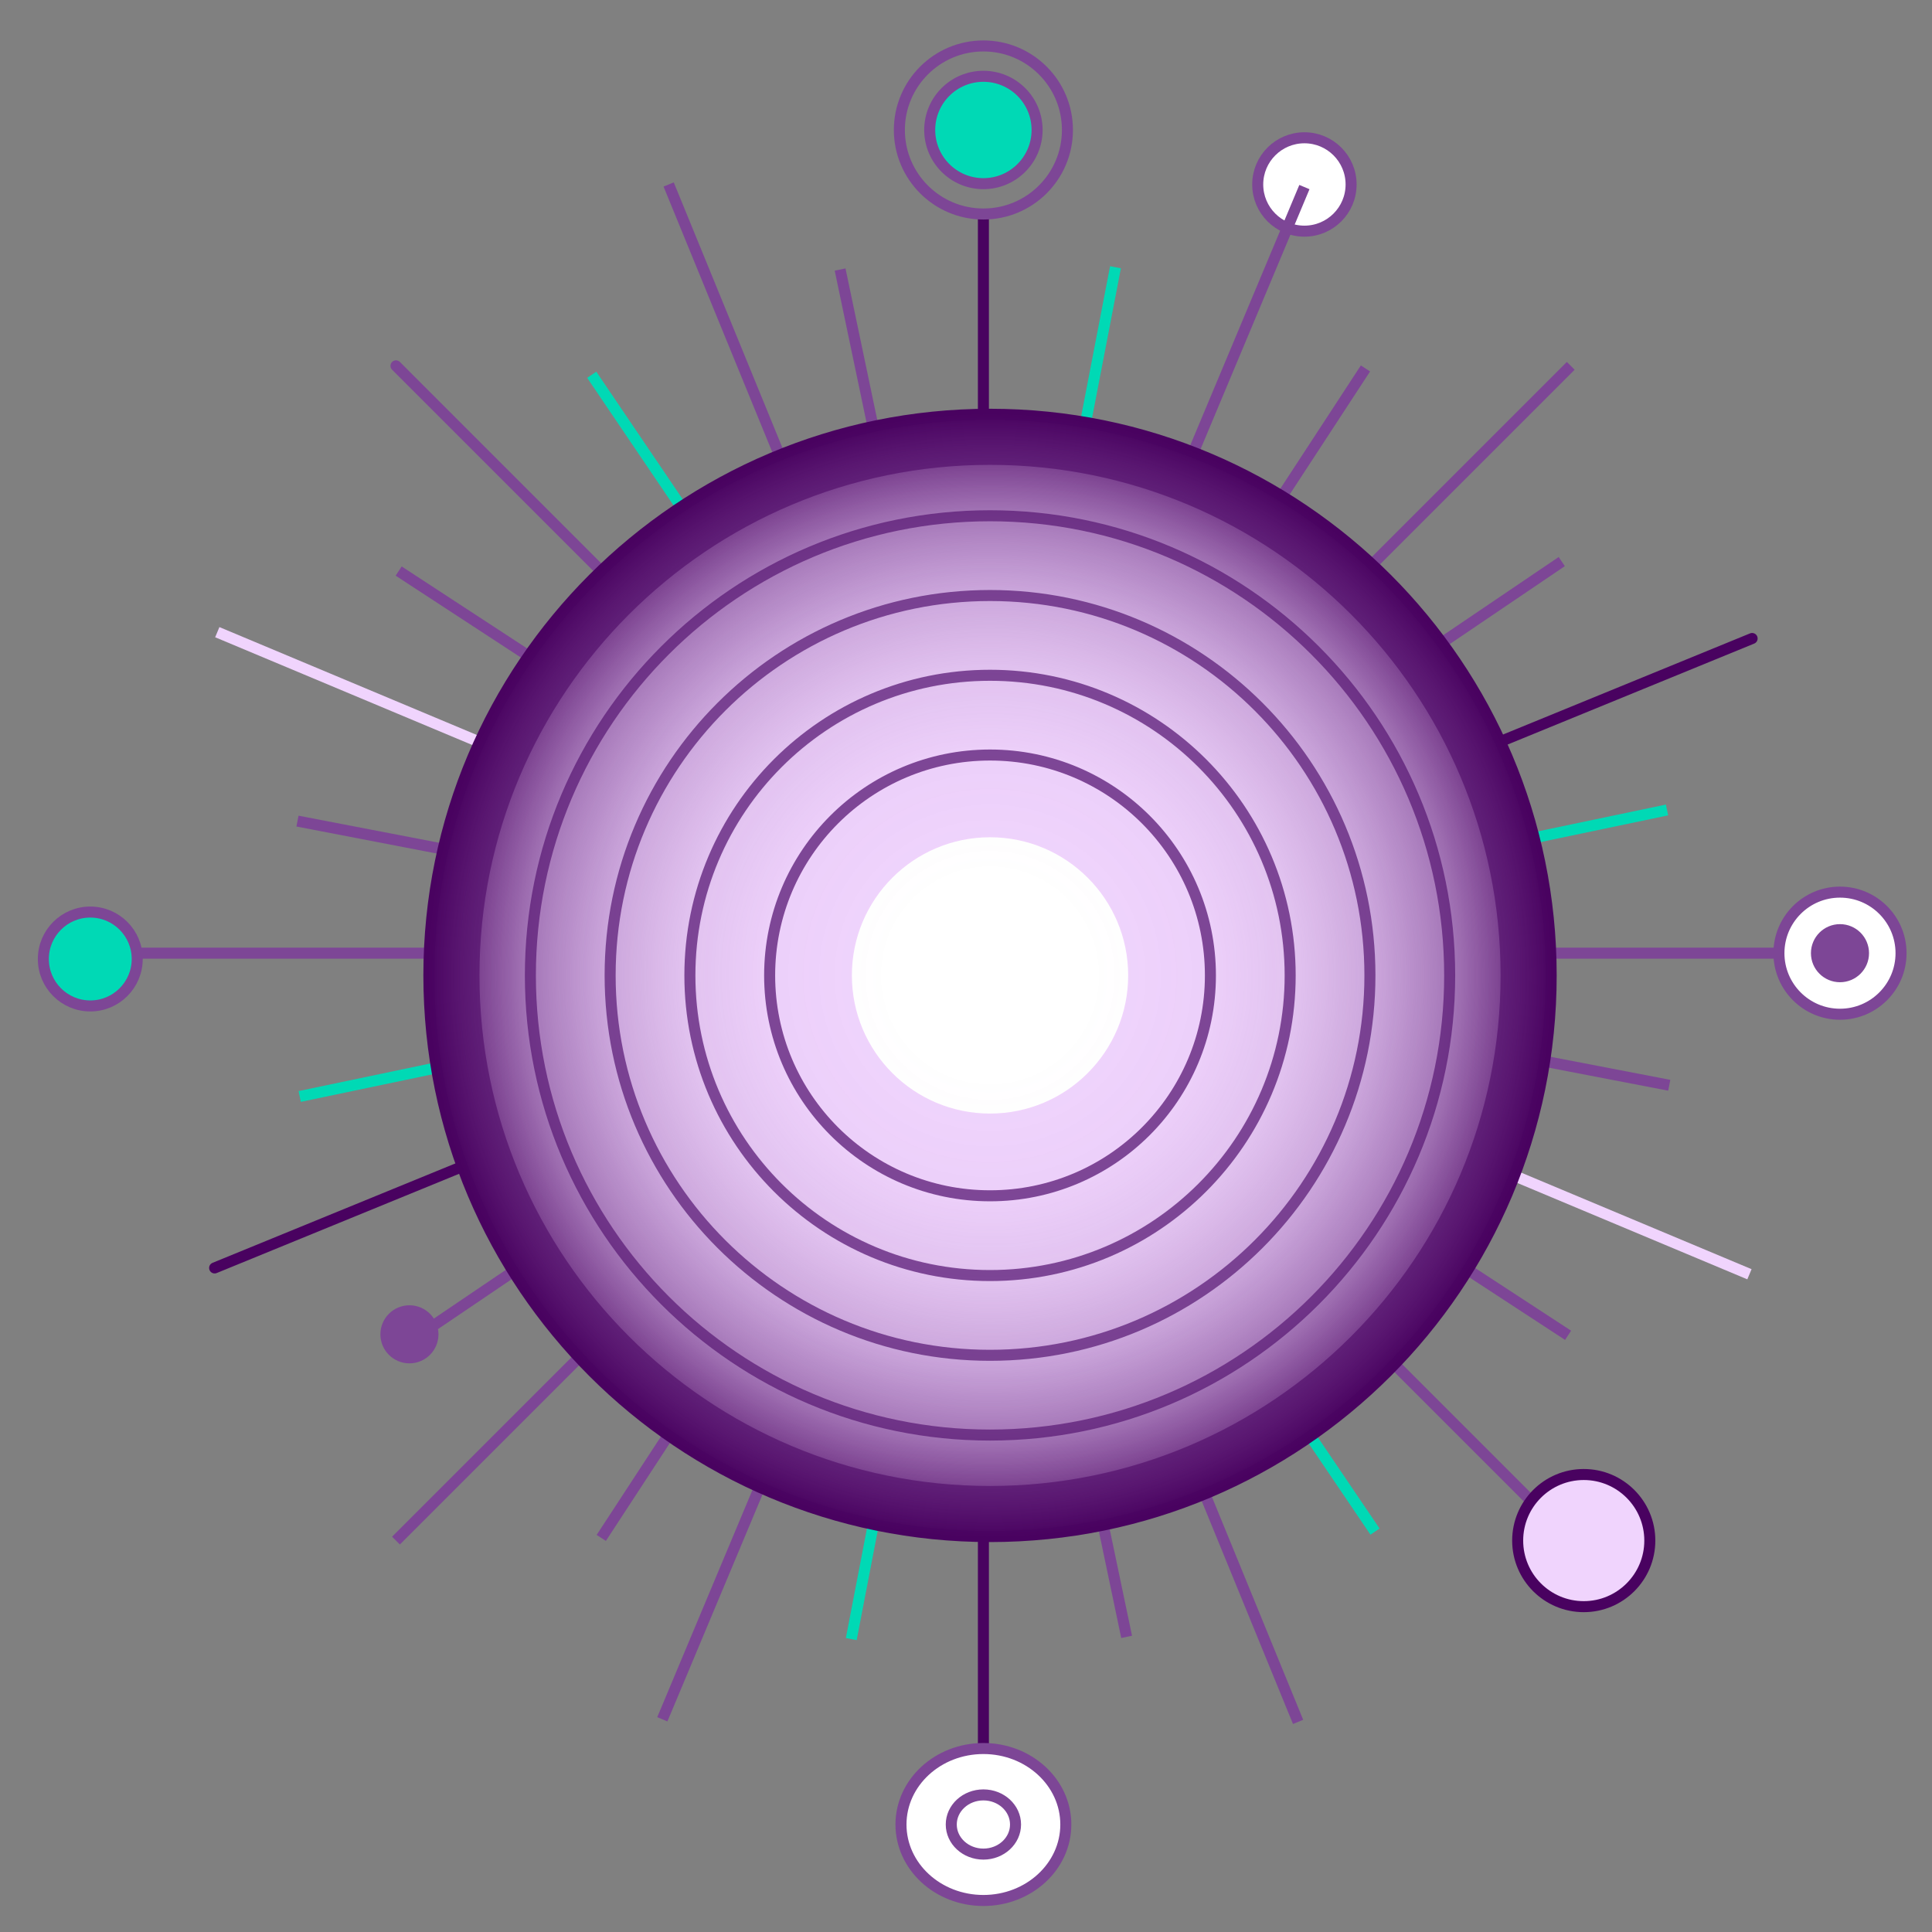 <svg width="312" height="312" viewBox="0 0 312 312" fill="none" xmlns="http://www.w3.org/2000/svg">
<rect x="0" y="0" width="312" height="312" fill="#808080" stroke="none"/>
<defs>
<radialGradient id="paint0_radial" cx="0" cy="0" r="1" gradientUnits="userSpaceOnUse" gradientTransform="translate(159.88 157.52) scale(90.62)">
<stop offset="0.18" stop-color="#7D4696" stop-opacity="0"/>
<stop offset="0.39" stop-color="#7B4494" stop-opacity="0.03"/>
<stop offset="0.55" stop-color="#763D8F" stop-opacity="0.13"/>
<stop offset="0.69" stop-color="#6E3286" stop-opacity="0.3"/>
<stop offset="0.82" stop-color="#612279" stop-opacity="0.53"/>
<stop offset="0.94" stop-color="#520D69" stop-opacity="0.83"/>
<stop offset="1" stop-color="#490260"/>
</radialGradient>
</defs>
<path d="M210.65 37.33C214.814 37.33 218.19 33.954 218.19 29.79C218.19 25.626 214.814 22.25 210.65 22.25C206.486 22.25 203.11 25.626 203.11 29.79C203.11 33.954 206.486 37.33 210.65 37.33Z" fill="white" stroke="#7D4696" stroke-width="1.78" stroke-miterlimit="10"/>
<path d="M158.81 34.68V306.35" stroke="#490260" stroke-width="1.78" stroke-linecap="round" stroke-linejoin="round"/>
<path d="M300.12 153.93H18.57" stroke="#7D4696" stroke-width="1.78" stroke-linecap="round" stroke-linejoin="round"/>
<path d="M253.66 59.08L63.95 248.79" stroke="#7D4696" stroke-width="1.78" stroke-miterlimit="10"/>
<path d="M253.66 248.79L63.95 59.08" stroke="#7D4696" stroke-width="1.78" stroke-linecap="round" stroke-linejoin="round"/>
<path d="M282.95 103.11L34.66 204.76" stroke="#490260" stroke-width="1.78" stroke-linecap="round" stroke-linejoin="round"/>
<path d="M107.98 29.79L209.63 278.07" stroke="#7D4696" stroke-width="1.78" stroke-miterlimit="10"/>
<path d="M35.09 102.09L282.52 205.78" stroke="#F0D4FD" stroke-width="1.78" stroke-miterlimit="10"/>
<path d="M106.96 277.65L210.65 30.21" stroke="#7D4696" stroke-width="1.78" stroke-miterlimit="10"/>
<path d="M135.67 43.53L181.94 264.34" stroke="#7D4696" stroke-width="1.78" stroke-miterlimit="10"/>
<path d="M269.21 130.8L48.4 177.07" stroke="#00D9B5" stroke-width="1.78" stroke-miterlimit="10"/>
<path d="M220.51 59.5L97.1 248.36" stroke="#7D4696" stroke-width="1.78" stroke-miterlimit="10"/>
<path d="M253.23 215.64L64.38 92.22" stroke="#7D4696" stroke-width="1.78" stroke-miterlimit="10"/>
<path d="M252.21 90.69L65.4 217.17" stroke="#7D4696" stroke-width="1.78" stroke-miterlimit="10"/>
<path d="M95.56 60.52L222.05 247.34" stroke="#00D9B5" stroke-width="1.78" stroke-miterlimit="10"/>
<path d="M48.04 132.6L269.57 175.26" stroke="#7D4696" stroke-width="1.78" stroke-miterlimit="10"/>
<path d="M137.47 264.7L180.14 43.16" stroke="#00D9B5" stroke-width="1.78" stroke-miterlimit="10"/>
<path d="M159.88 248.14C209.928 248.14 250.5 207.568 250.5 157.52C250.5 107.472 209.928 66.9 159.88 66.9C109.832 66.9 69.26 107.472 69.26 157.52C69.26 207.568 109.832 248.14 159.88 248.14Z" fill="#7D4696" stroke="#490260" stroke-width="1.78" stroke-linecap="round" stroke-linejoin="round"/>
<path d="M159.88 240.86C205.907 240.86 243.22 203.547 243.22 157.52C243.22 111.493 205.907 74.18 159.88 74.18C113.853 74.18 76.54 111.493 76.54 157.52C76.54 203.547 113.853 240.86 159.88 240.86Z" fill="#F0D4FD" stroke="#7D4696" stroke-width="1.78" stroke-linecap="round" stroke-linejoin="round"/>
<path d="M159.88 231.75C200.876 231.75 234.11 198.516 234.11 157.52C234.11 116.524 200.876 83.29 159.88 83.29C118.884 83.29 85.65 116.524 85.65 157.52C85.65 198.516 118.884 231.75 159.88 231.75Z" fill="#F0D4FD" stroke="#7D4696" stroke-width="1.78" stroke-linecap="round" stroke-linejoin="round"/>
<path d="M159.88 218.87C193.763 218.87 221.23 191.403 221.23 157.52C221.23 123.637 193.763 96.17 159.88 96.17C125.997 96.17 98.53 123.637 98.53 157.52C98.53 191.403 125.997 218.87 159.88 218.87Z" fill="#F0D4FD" stroke="#7D4696" stroke-width="1.78" stroke-linecap="round" stroke-linejoin="round"/>
<path d="M159.88 205.99C186.649 205.99 208.35 184.289 208.35 157.52C208.35 130.751 186.649 109.05 159.88 109.05C133.111 109.05 111.41 130.751 111.41 157.52C111.41 184.289 133.111 205.99 159.88 205.99Z" fill="#F0D4FD" stroke="#7D4696" stroke-width="1.78" stroke-linecap="round" stroke-linejoin="round"/>
<path d="M159.88 193.11C179.536 193.11 195.47 177.176 195.47 157.52C195.47 137.864 179.536 121.93 159.88 121.93C140.224 121.93 124.29 137.864 124.29 157.52C124.29 177.176 140.224 193.11 159.88 193.11Z" fill="#F0D4FD" stroke="#7D4696" stroke-width="1.78" stroke-linecap="round" stroke-linejoin="round"/>
<path d="M159.88 179.83C172.201 179.83 182.19 169.841 182.19 157.52C182.19 145.199 172.201 135.21 159.88 135.21C147.559 135.21 137.57 145.199 137.57 157.52C137.57 169.841 147.559 179.83 159.88 179.83Z" fill="white"/>
<path d="M14.58 162.45C18.766 162.45 22.16 159.056 22.16 154.87C22.16 150.684 18.766 147.29 14.58 147.29C10.394 147.29 7 150.684 7 154.87C7 159.056 10.394 162.45 14.58 162.45Z" fill="#00D9B5" stroke="#7D4696" stroke-width="1.78" stroke-linecap="round" stroke-linejoin="round"/>
<path d="M255.76 259.46C261.653 259.46 266.43 254.683 266.43 248.79C266.43 242.897 261.653 238.12 255.76 238.12C249.867 238.12 245.09 242.897 245.09 248.79C245.09 254.683 249.867 259.46 255.76 259.46Z" fill="#F0D4FD" stroke="#490260" stroke-width="1.78" stroke-linecap="round" stroke-linejoin="round"/>
<path d="M297.14 163.79C302.586 163.79 307 159.376 307 153.93C307 148.484 302.586 144.07 297.14 144.07C291.694 144.07 287.28 148.484 287.28 153.93C287.28 159.376 291.694 163.79 297.14 163.79Z" fill="white" stroke="#7D4696" stroke-width="1.78" stroke-miterlimit="10"/>
<path d="M297.14 157.73C299.239 157.73 300.94 156.029 300.94 153.93C300.94 151.831 299.239 150.13 297.14 150.13C295.041 150.13 293.34 151.831 293.34 153.93C293.34 156.029 295.041 157.73 297.14 157.73Z" fill="#7D4696" stroke="#7D4696" stroke-width="1.78" stroke-linecap="round" stroke-linejoin="round"/>
<path d="M158.81 306.91C166.161 306.91 172.12 301.417 172.12 294.64C172.12 287.863 166.161 282.37 158.81 282.37C151.459 282.37 145.5 287.863 145.5 294.64C145.5 301.417 151.459 306.91 158.81 306.91Z" fill="white" stroke="#7D4696" stroke-width="1.78" stroke-miterlimit="10"/>
<path d="M158.81 299.42C161.676 299.42 164 297.28 164 294.64C164 292 161.676 289.86 158.81 289.86C155.944 289.86 153.62 292 153.62 294.64C153.62 297.28 155.944 299.42 158.81 299.42Z" fill="white" stroke="#7D4696" stroke-width="1.78" stroke-miterlimit="10"/>
<path d="M158.81 29.66C163.598 29.66 167.48 25.778 167.48 20.99C167.48 16.202 163.598 12.32 158.81 12.32C154.022 12.32 150.14 16.202 150.14 20.99C150.14 25.778 154.022 29.66 158.81 29.66Z" fill="#00D9B5" stroke="#7D4696" stroke-width="1.78" stroke-linecap="round" stroke-linejoin="round"/>
<path d="M158.81 34.56C166.305 34.56 172.38 28.485 172.38 20.99C172.38 13.495 166.305 7.42 158.81 7.42C151.315 7.42 145.24 13.495 145.24 20.99C145.24 28.485 151.315 34.56 158.81 34.56Z" stroke="#7D4696" stroke-width="1.78" stroke-linecap="round" stroke-linejoin="round"/>
<path d="M66.12 219.28C68.219 219.28 69.92 217.579 69.92 215.48C69.92 213.381 68.219 211.68 66.12 211.68C64.021 211.68 62.32 213.381 62.32 215.48C62.32 217.579 64.021 219.28 66.12 219.28Z" fill="#7D4696" stroke="#7D4696" stroke-width="1.78" stroke-linecap="round" stroke-linejoin="round"/>
<path d="M159.88 248.14C209.928 248.14 250.5 207.568 250.5 157.52C250.5 107.472 209.928 66.9 159.88 66.9C109.832 66.9 69.26 107.472 69.26 157.52C69.26 207.568 109.832 248.14 159.88 248.14Z" fill="url(#paint0_radial)"/>
</svg>
